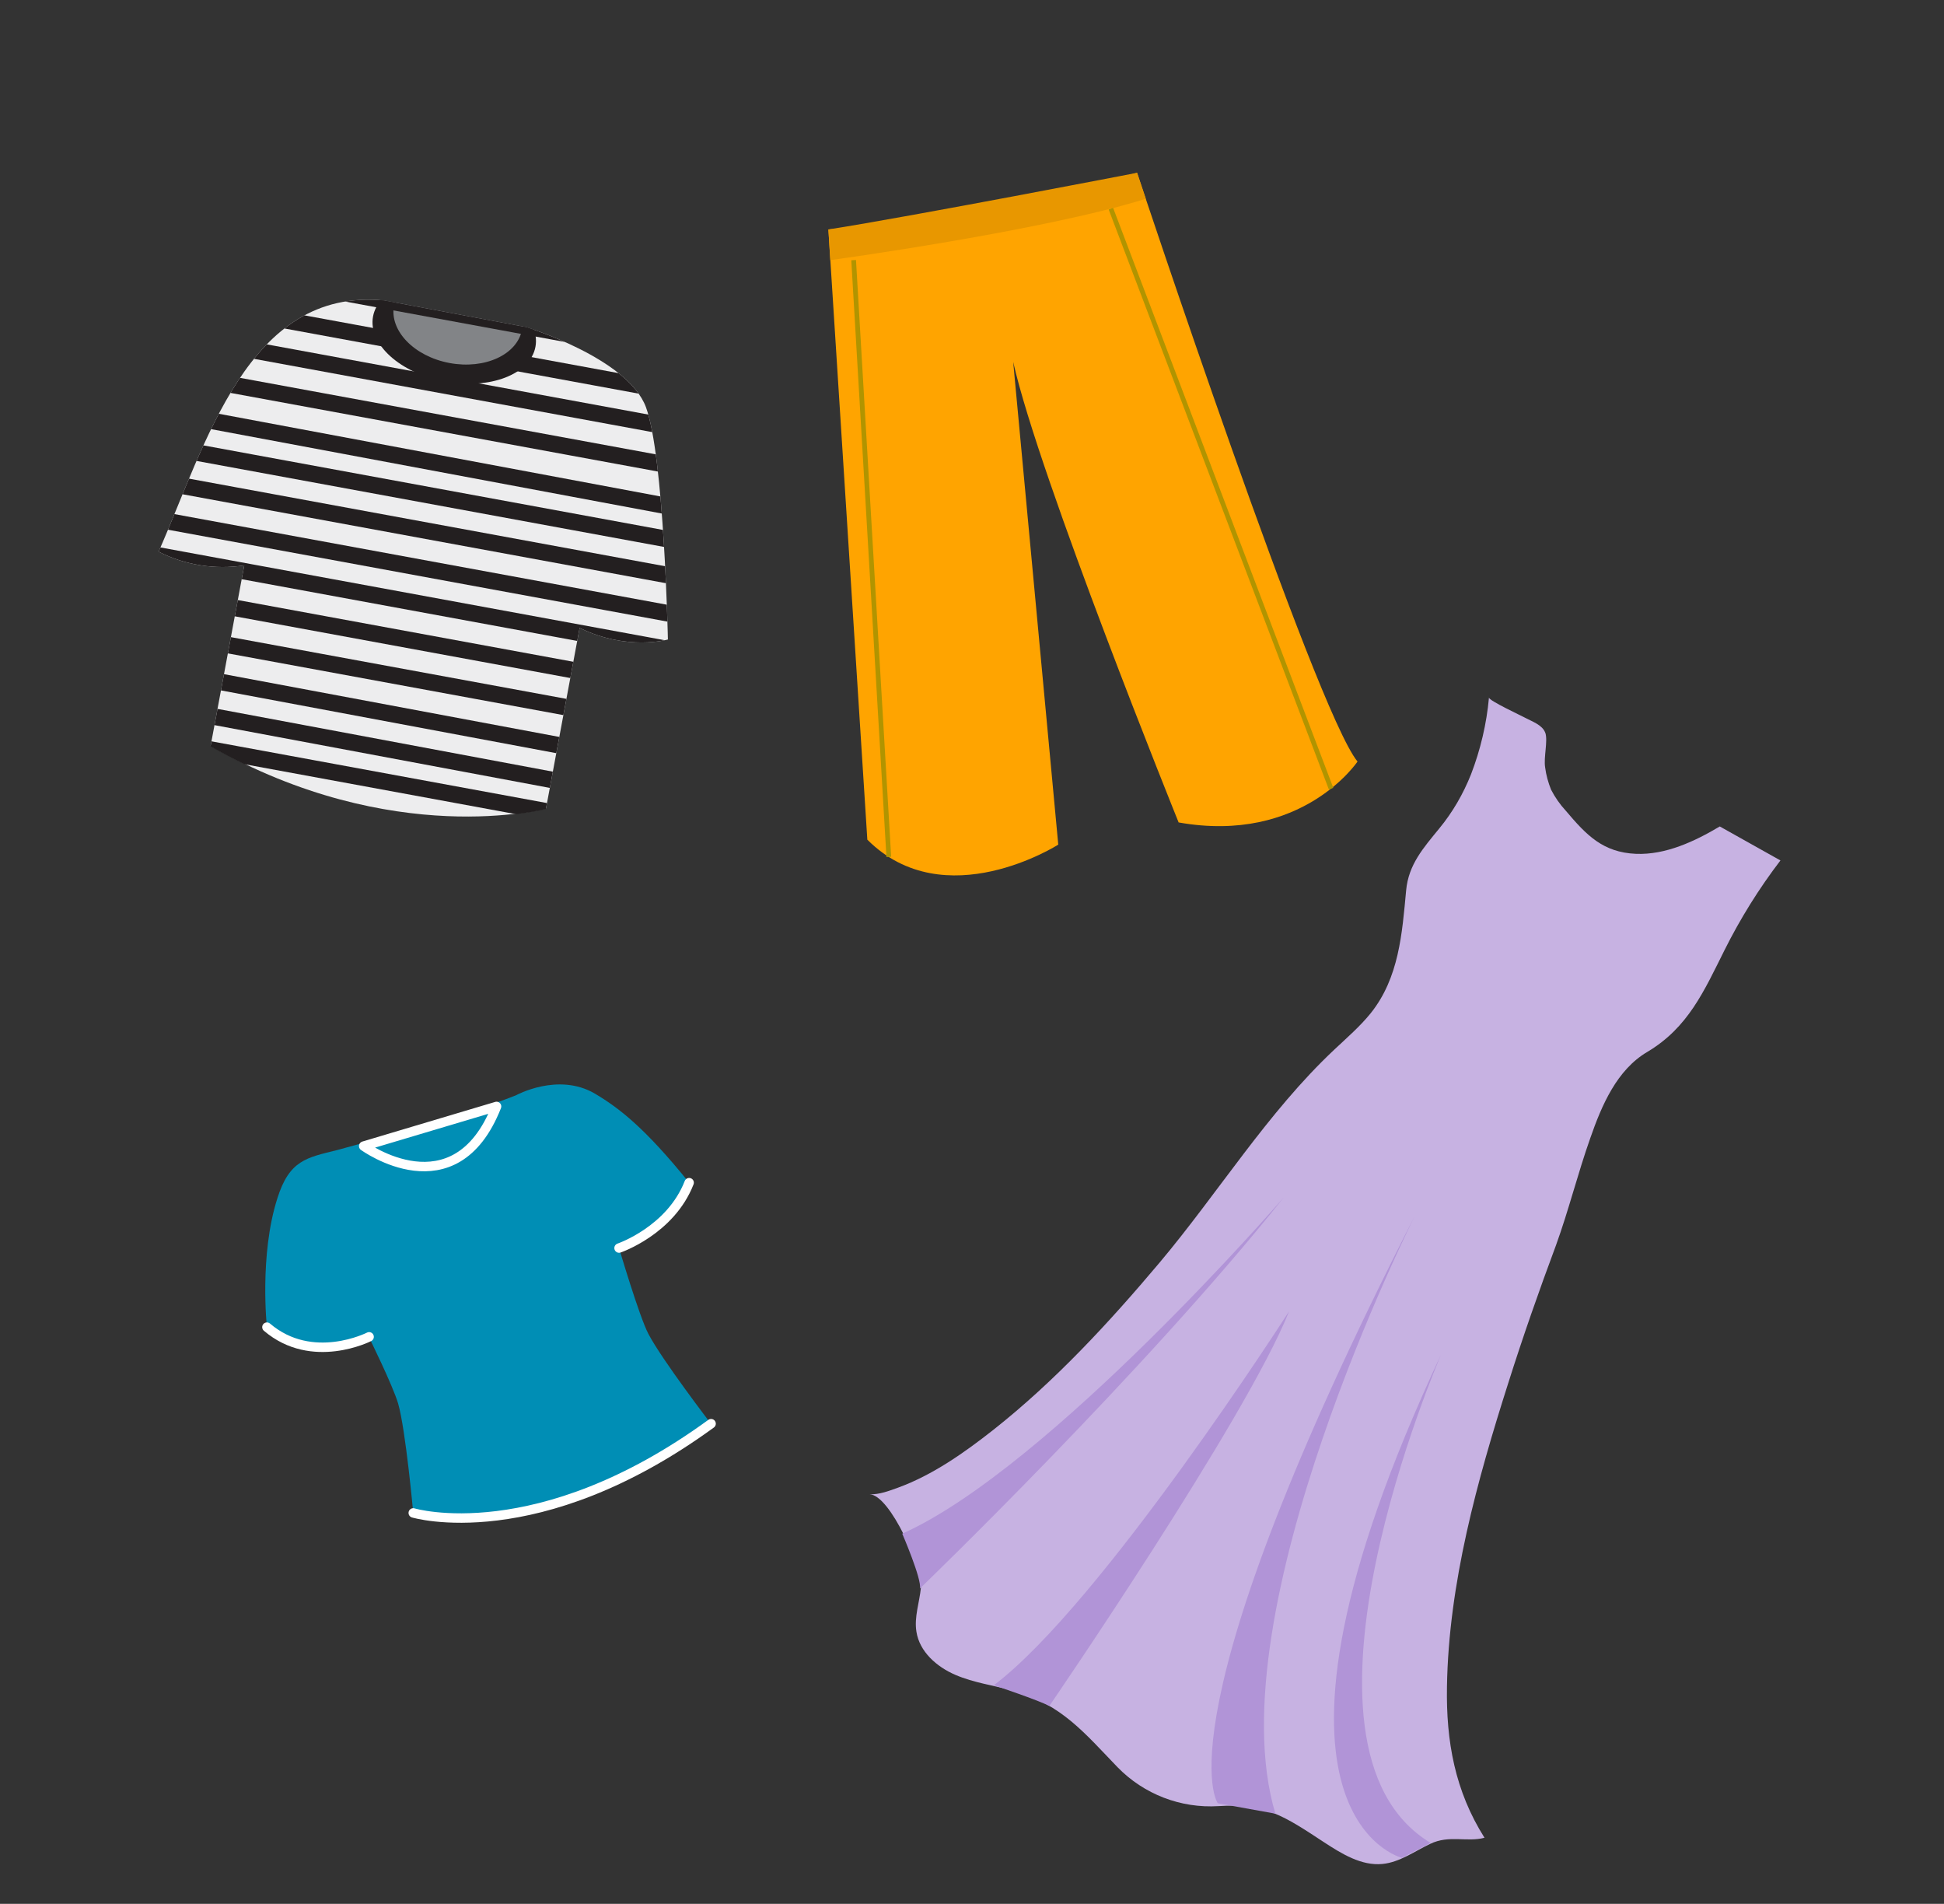 <?xml version="1.0" encoding="utf-8"?>
<!-- Generator: Adobe Illustrator 22.1.0, SVG Export Plug-In . SVG Version: 6.00 Build 0)  -->
<svg version="1.1" id="Layer_1" xmlns="http://www.w3.org/2000/svg" xmlns:xlink="http://www.w3.org/1999/xlink" x="0px" y="0px"
	 viewBox="0 0 823.7 806.5" style="enable-background:new 0 0 823.7 806.5;" xml:space="preserve">
<rect x="0" y="0" width="823.7" height="806.5" fill="#333333" stroke="none"/>
<style type="text/css">
	.st0{fill:#008EB5;}
	.st1{fill:none;stroke:#FFFFFF;stroke-width:4;stroke-linecap:round;stroke-linejoin:round;}
	.st2{fill:none;stroke:#FFFFFF;stroke-width:4;stroke-linecap:round;stroke-miterlimit:10;}
	.st3{fill:#C7B2E2;}
	.st4{fill:#B194D7;}
	.st5{fill:#FFA400;}
	.st6{fill:#E89700;}
	.st7{fill:none;stroke:#B19400;stroke-width:2;stroke-miterlimit:10;}
	.st8{clip-path:url(#SVGID_2_);}
	.st9{fill:#EDEDEE;}
	.st10{fill:#231F20;}
	.st11{fill:#828487;}
</style>
<title>Asset 26</title>
<g id="Layer_2_1_">
	<g id="_2">
		<path class="st0" d="M142.8,487.2c0,0,54.4-14.6,75.8-23.2c0,0,17.9-9.9,33.5-0.7c10.1,6,21.1,14.4,39.9,37.7
			c0,0-5.9,18.2-29.7,27.7c0,0,8.5,28.8,12.4,36.3c5.8,11.1,26.6,38.2,26.6,38.2s-63,48.6-126.2,37.8c0,0-3.2-35.3-6.4-46.4
			c-2.3-7.8-12.4-28.2-12.4-28.2s-25.3,12.7-43.2-4.1c0,0-3.3-30.5,4.4-54.6C122.6,491.4,130,490.4,142.8,487.2z"/>
		<path class="st1" d="M154.1,485.5c0,0,38.6,28.1,56.3-16.8L154.1,485.5z"/>
		<path class="st2" d="M262.3,528.7c0,0,21.8-7.4,29.7-27.7"/>
		<path class="st2" d="M156.4,566.3c0,0-24.1,12.3-43.3-4.1"/>
		<path class="st1" d="M175.1,640.9c0,0,52.6,15.8,126.2-37.8"/>
	</g>
</g>
<g id="Layer_2_4_">
	<g id="_2_3_">
		<path class="st3" d="M654.7,310.3l0.1,0.2c1.1,3.5-0.8,10.4-0.1,14.6c0.4,3.2,1.3,6.4,2.5,9.4c1.7,3.3,3.8,6.3,6.3,9
			c8.7,10.3,15.7,17.6,29.7,18.2c12.6,0.5,24.9-5.3,35.5-11.6l25.7,14.4c-9.1,11.9-17,24.6-23.7,38c-8.7,17.4-15.4,32.8-32.7,43.1
			c-12.9,7.6-19.3,22.5-24.2,36.6c-5.3,15-9.1,30.4-14.5,45.3c-7.2,19.3-14,38.7-20.2,58.3c-13.2,41.4-25.3,85-26,128.7
			c-0.4,23.2,3.4,44.2,15.9,64c-7.4,2-15-1.3-23,2.6c-6.6,3.1-12.9,7.8-20.2,8.5c-8.9,0.9-17.3-4.3-24.8-9.2
			c-16.9-11.1-24.9-16.6-44.7-15.3c-16,1-31.6-5-42.8-16.5c-13.9-14.4-23.6-26.5-43.9-32.3c-8.3-2.3-16.9-3.4-24.8-6.8
			c-7.9-3.4-15.2-9.8-16.5-18.3c-1-6.2,1.3-12.4,1.9-18.6c0.7-7.8-12.9-39.2-21.7-39.6c4,0.2,8.4-1.5,12-2.8
			c14.8-5.4,28.2-14.9,40.4-24.5c26.1-20.6,49-45.4,70.4-70.8c24.9-29.6,45.7-63.6,74-90.2c5.3-5,10.9-9.8,15.5-15.5
			c12-15,13.3-33.8,15-52c1-11,7.4-18.1,14-26.2c5.7-6.9,10.2-14.7,13.5-23c4-10.4,6.6-21.4,7.6-32.5c-0.1,1.3,14.2,7.9,15.6,8.7
			C649.1,305.6,653.5,307.1,654.7,310.3z"/>
		<path class="st4" d="M382.3,649.7c0,0,8.3,19.2,7.5,23.2c0,0,95.2-91.7,154.1-165.6C543.9,507.3,444.8,621.7,382.3,649.7z"/>
		<path class="st4" d="M421.1,713.9c0,0,19.4,6.5,23.5,8.8c0,0,83.5-121.7,101.6-167.2C546.2,555.5,466.8,679.4,421.1,713.9z"/>
		<path class="st4" d="M540.4,768.3l-24.4-4.4c0,0-25.9-34.9,83.5-248.9C599.6,515,514.7,682.7,540.4,768.3z"/>
		<path class="st4" d="M606.2,780.7L594,787c0,0-74.7-18.3,16.6-213.2C610.6,573.9,538.3,739.9,606.2,780.7z"/>
	</g>
</g>
<g id="Layer_2_3_">
	<g id="_2_2_">
		<path class="st5" d="M351,97.2c0,0,71.3-7.1,130.8-24c0,0,75.6,227.8,93.4,249.4c0,0-23.4,35.1-75.8,25.8
			c0,0-59.2-146.4-70.1-195.1l19.1,204.5c0,0-48.1,30.7-80.9-2.1L351,97.2z"/>
		<path class="st6" d="M351.8,110.2c0,0,90.1-12.3,133.7-26l-3.7-11c0,0-95.1,18.4-130.8,24L351.8,110.2z"/>
		<line class="st7" x1="470.7" y1="88.4" x2="564" y2="334.1"/>
		<line class="st7" x1="361.7" y1="110.2" x2="376.6" y2="363"/>
	</g>
</g>
<g id="Layer_2_2_">
	<g id="_2_1_">
		<g>
			<defs>
				<path id="SVGID_1_" d="M162.8,127.3l60.2,11.3c0,0,43,13.1,50.7,33.9s9.3,98.4,9.3,98.4s-17,5-37.4-4.9l-14.3,76.7
					c0,0-64.7,17.4-142.1-26.5l14.3-76.7c-12.4,1.9-25.1-0.1-36.3-5.8C87.2,188.4,105,121.6,162.8,127.3z"/>
			</defs>
			<clipPath id="SVGID_2_">
				<use xlink:href="#SVGID_1_"  style="overflow:visible;"/>
			</clipPath>
			<g class="st8">
				<path class="st9" d="M162.8,127.3l60.2,11.3c0,0,43,13.1,50.7,33.9s15.9,77.2,15.9,77.2s11.7,32.7-17.1,34.4l-41.2,58.4
					c0,0-64.7,17.4-142.1-26.5l7.1-66.9l-38.5-13.3C94.6,172.5,105,121.6,162.8,127.3z"/>
				
					<rect x="191.7" y="19.8" transform="matrix(0.181 -0.984 0.984 0.181 12.914 314.369)" class="st10" width="7" height="259.2"/>
				
					<rect x="189" y="34.5" transform="matrix(0.181 -0.984 0.984 0.181 -3.768 323.784)" class="st10" width="7" height="259.2"/>
				
					<rect x="183.3" y="66.3" transform="matrix(0.184 -0.983 0.983 0.184 -40.472 343.97)" class="st10" width="7" height="260.2"/>
				
					<rect x="186.1" y="50.2" transform="matrix(0.181 -0.984 0.984 0.181 -21.553 333.831)" class="st10" width="7" height="259.2"/>
				
					<rect x="180.5" y="80.6" transform="matrix(0.181 -0.984 0.984 0.181 -56.014 353.257)" class="st10" width="7" height="259.2"/>
				
					<rect x="175" y="111" transform="matrix(0.181 -0.984 0.984 0.181 -90.467 372.693)" class="st10" width="7" height="259.2"/>
				
					<rect x="177.8" y="95.3" transform="matrix(0.181 -0.984 0.984 0.181 -72.692 362.653)" class="st10" width="7" height="259.2"/>
				
					<rect x="172.3" y="125.7" transform="matrix(0.181 -0.984 0.984 0.181 -107.145 382.089)" class="st10" width="7" height="259.2"/>
				
					<rect x="166.5" y="157.1" transform="matrix(0.181 -0.984 0.984 0.181 -142.719 402.154)" class="st10" width="7" height="259.2"/>
				
					<rect x="169.4" y="141.4" transform="matrix(0.181 -0.984 0.984 0.181 -124.939 392.125)" class="st10" width="7" height="259.2"/>
				
					<rect x="163.5" y="172.4" transform="matrix(0.184 -0.983 0.983 0.184 -161.02 411.154)" class="st10" width="7" height="260.2"/>
				
					<rect x="160.8" y="187.2" transform="matrix(0.184 -0.983 0.983 0.184 -177.769 420.494)" class="st10" width="7" height="260.2"/>
				
					<rect x="158.4" y="201.2" transform="matrix(0.181 -0.984 0.984 0.181 -192.74 430.366)" class="st10" width="7" height="259.2"/>
				
					<ellipse transform="matrix(0.184 -0.983 0.983 0.184 19.054 303.776)" class="st10" cx="192.4" cy="140.4" rx="21.5" ry="35"/>
				
					<ellipse transform="matrix(0.184 -0.983 0.983 0.184 26.156 300.462)" class="st11" cx="194" cy="134.5" rx="19.6" ry="27.6"/>
				
					<rect x="194.5" y="4.1" transform="matrix(0.181 -0.984 0.984 0.181 30.696 304.342)" class="st10" width="7" height="259.2"/>
			</g>
		</g>
	</g>
</g>
</svg>
